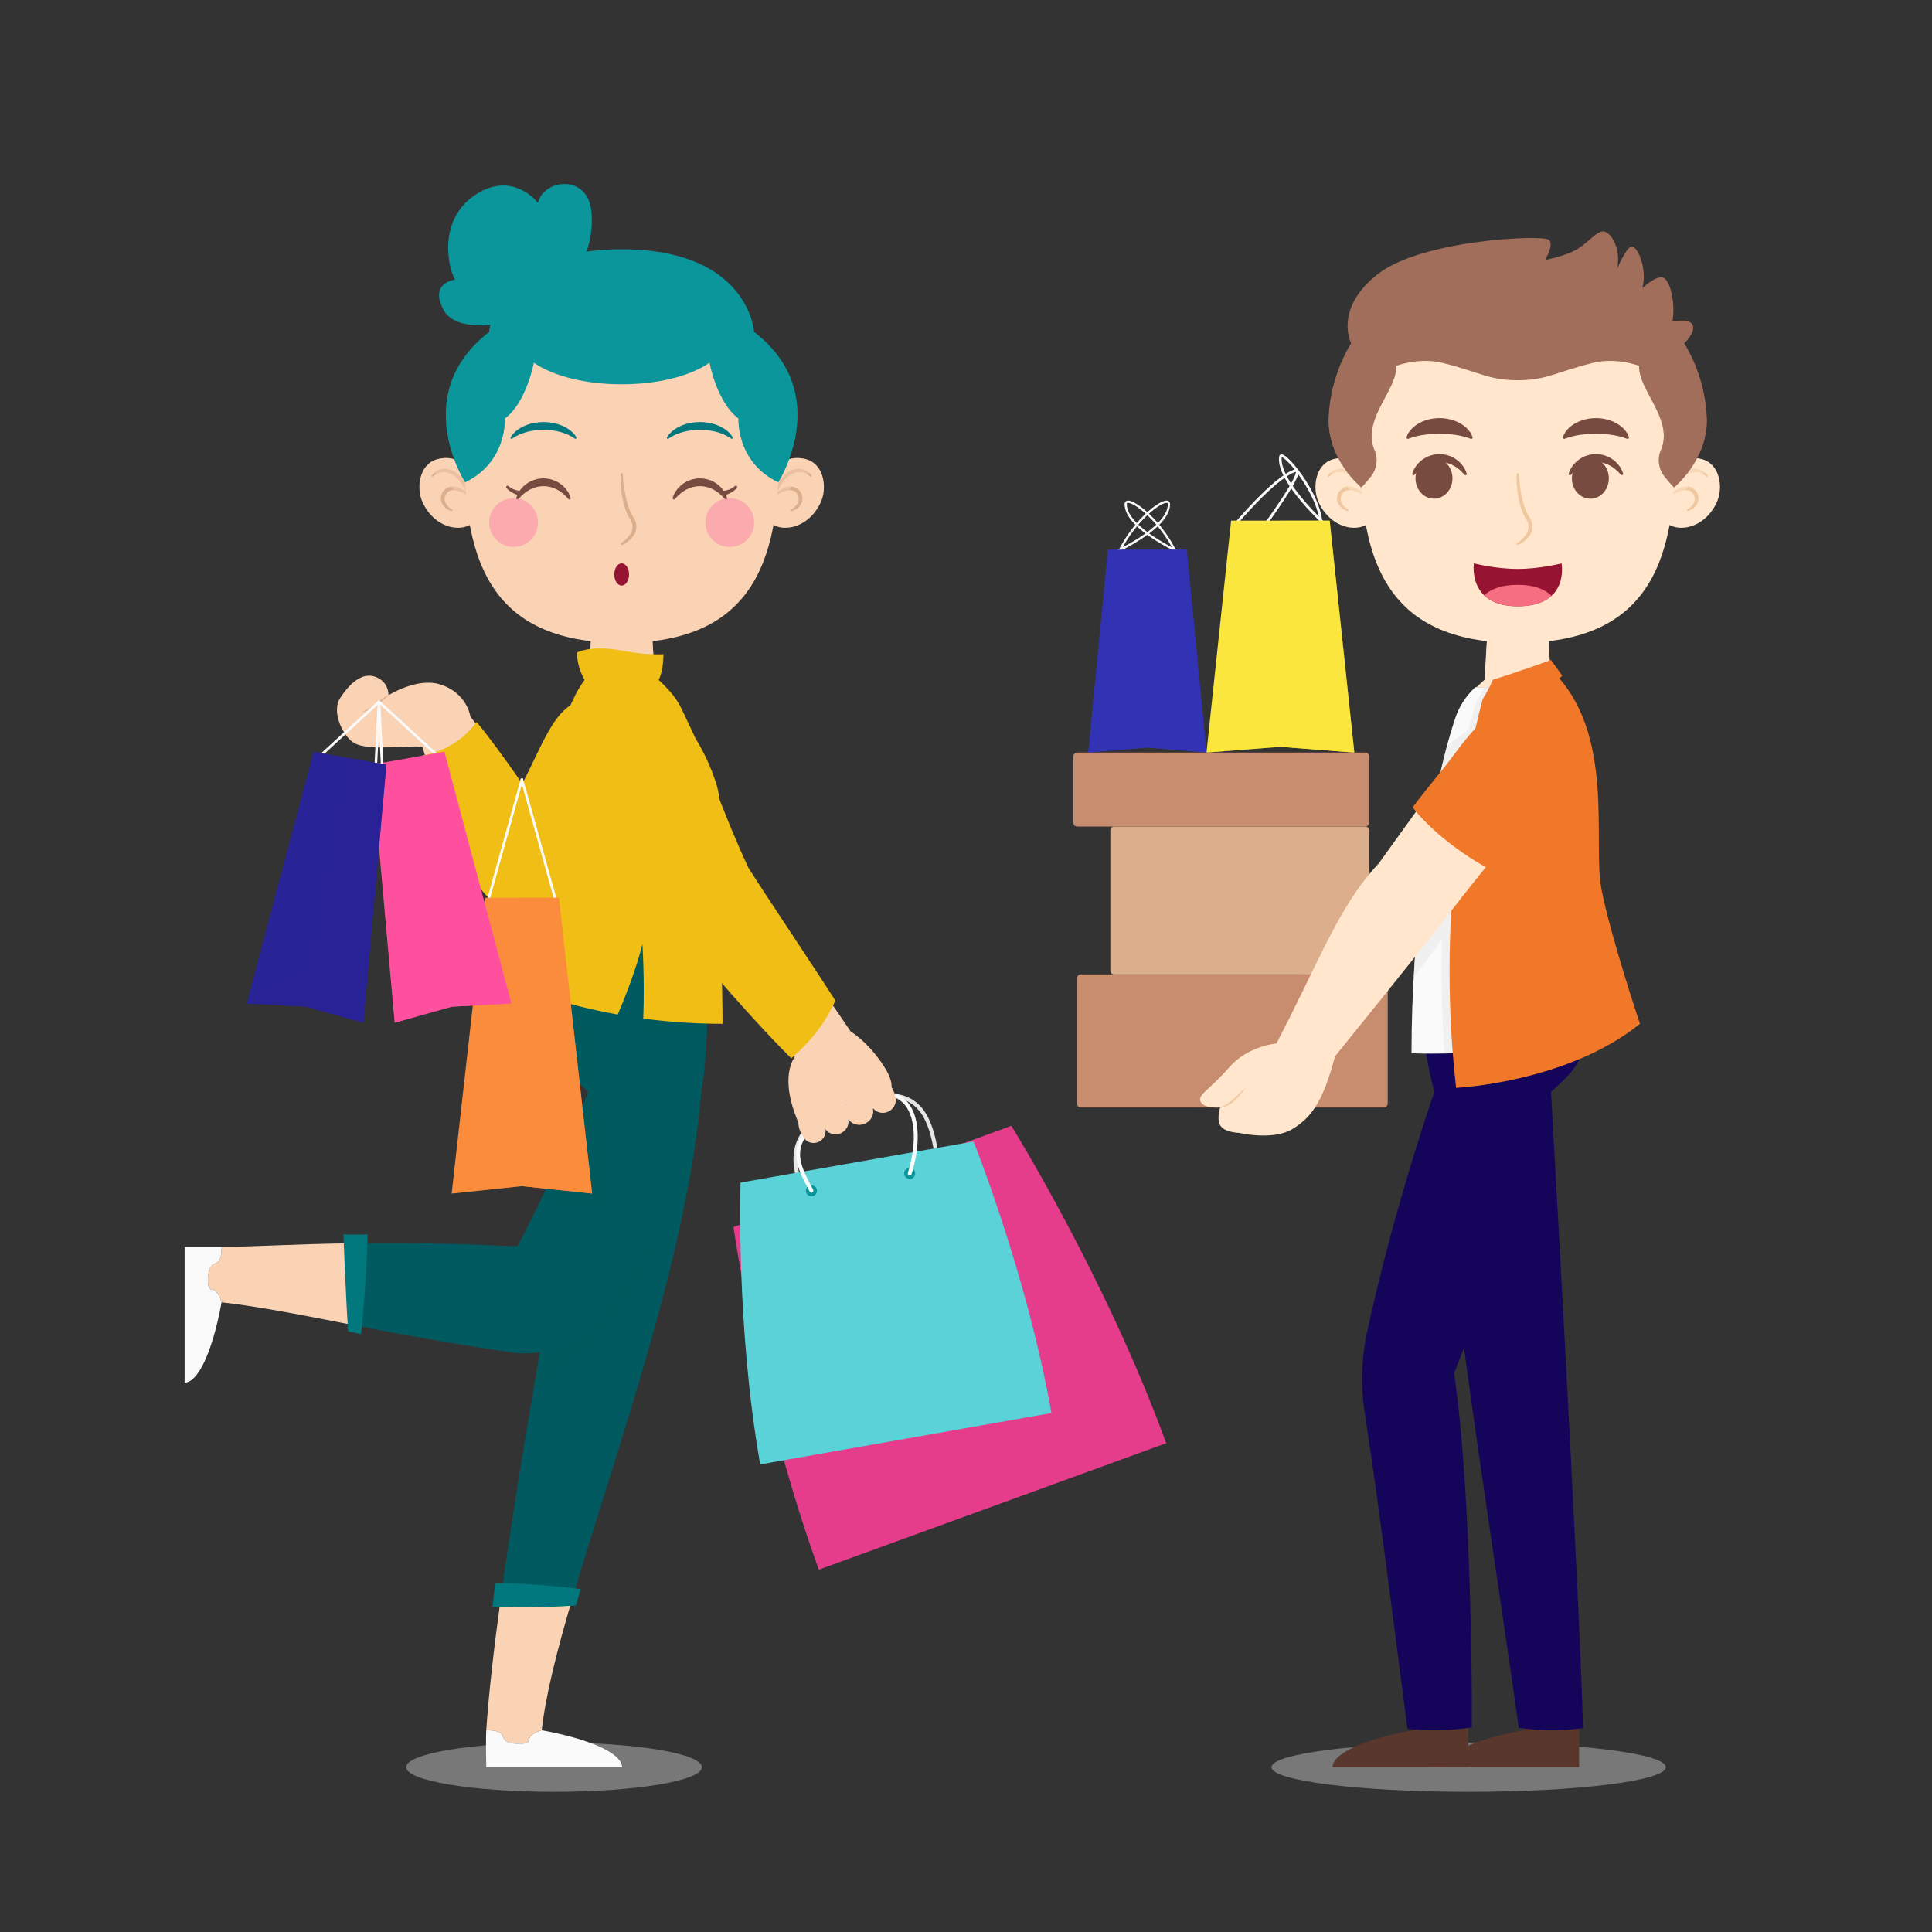 <?xml version="1.0" encoding="utf-8"?>
<!-- Generator: Adobe Illustrator 27.5.0, SVG Export Plug-In . SVG Version: 6.00 Build 0)  -->
<svg version="1.1" xmlns="http://www.w3.org/2000/svg" xmlns:xlink="http://www.w3.org/1999/xlink" x="0px" y="0px"
	 viewBox="0 0 500 500" style="enable-background:new 0 0 500 500;" xml:space="preserve">
<rect x="0" y="0" width="500" height="500" fill="#333333" stroke="none"/>
<g id="BACKGROUND">
	<rect style="fill: rgba(0,0,0,0)" width="500" height="500"/>
</g>
<g id="OBJECTS">
	<g>
		<g>
			<path style="opacity:0.5;fill:#BEBEBE;" d="M181.648,457.344c0,3.522-17.133,6.378-38.268,6.378s-38.268-2.855-38.268-6.378
				c0-3.523,17.133-6.378,38.268-6.378S181.648,453.822,181.648,457.344z"/>
			<path style="fill:#FAD2B4;" d="M205.691,273.555c0,0-4.429,5.139,1.254,17.645l23.221-10.553c0,0-3.488-8.337-9.998-13.671
				c0,0-5.258-7.839-8.169-11.814l-11.758,11.814L205.691,273.555z"/>
			<path style="opacity:0.5;fill:#FAD2B4;" d="M230.165,280.647L206.945,291.2c-0.357-0.786-0.674-1.542-0.955-2.27
				c0.507-1.205,1.678-2.643,4.407-2.651c0,0,2.305-3.859,6.627-2.265c0,0,0.924-2.404,2.714-4.658
				c-1.854-0.977-4.626-2.754-5.731-5.113l6.159-7.266C226.677,272.31,230.165,280.647,230.165,280.647z"/>
			<path style="opacity:0.5;fill:#FAD2B4;" d="M220.157,281.974c0,0,0.895-1.594,1.598-2.303c0,0-1.315-0.537-2.324-1.161
				l5.176-2.352l1.932,4.251l-5.879,2.672L220.157,281.974z"/>
			<g>
				<path style="fill:#E63C8C;" d="M211.913,406.221c-15.542-42.702-22.095-88.677-22.095-88.677l71.92-26.177
					c0,0,24.532,39.43,40.075,82.133L211.913,406.221z"/>
				<path style="fill:#AA1464;" d="M214.543,315.544c0.339,0.931-0.141,1.96-1.072,2.299c-0.931,0.339-1.96-0.141-2.299-1.072
					c-0.339-0.931,0.141-1.96,1.072-2.299C213.175,314.134,214.204,314.613,214.543,315.544z"/>
				<path style="fill:#AA1464;" d="M244.884,304.501c0.339,0.931-0.141,1.96-1.072,2.299c-0.931,0.339-1.96-0.141-2.299-1.072
					c-0.339-0.931,0.141-1.96,1.072-2.299C243.516,303.09,244.545,303.57,244.884,304.501z"/>
				
					<path style="fill:none;stroke:#E6E6E6;stroke-width:1.012;stroke-linecap:round;stroke-linejoin:round;stroke-miterlimit:10;" d="
					M243.198,305.115c-1.731-14.921-3.552-26.868-24.285-19.321c-20.733,7.546-12.01,22.367-6.056,30.365"/>
			</g>
			<g>
				<path style="fill:#5AD2D7;" d="M196.738,378.986c-6.313-35.802-5.089-72.933-5.089-72.933l60.298-10.632
					c0,0,13.85,34.473,20.163,70.275L196.738,378.986z"/>
				<path style="fill:#0A969B;" d="M211.406,307.912c0.138,0.78-0.383,1.525-1.164,1.662c-0.78,0.138-1.525-0.383-1.662-1.164
					c-0.138-0.78,0.384-1.525,1.164-1.662C210.525,306.61,211.269,307.131,211.406,307.912z"/>
				<path style="fill:#0A969B;" d="M236.845,303.426c0.138,0.78-0.384,1.525-1.164,1.662c-0.78,0.138-1.525-0.383-1.662-1.164
					c-0.138-0.781,0.383-1.525,1.164-1.662C235.963,302.125,236.707,302.646,236.845,303.426z"/>
				
					<path style="fill:none;stroke:#FAFAFA;stroke-width:1.012;stroke-linecap:round;stroke-linejoin:round;stroke-miterlimit:10;" d="
					M235.432,303.676c3.796-11.989,1.413-26.321-15.291-18.473c-18.65,8.762-13.854,15.741-10.148,22.959"/>
			</g>
			<path style="fill:#0A969B;" d="M148.956,70.702c0,0,5.091-6.524,4.083-16.154c-1.008-9.63-12.496-8.175-13.807-2.016
				c0,0-6.318-8.399-15.911-2.309c-10.069,6.392-7.46,18.882-5.556,22.129c0,0-6.885,0.813-2.911,7.951
				c3.303,5.935,16.741,4.459,23.068-0.448L148.956,70.702z"/>
			<path style="opacity:0.5;fill:#0A969B;" d="M125.38,79.631c-4.138,1.808-10.526,0.672-10.526,0.672
				c3.303,5.935,16.741,4.459,23.068-0.448l11.034-9.153c0,0,1.749-2.259,2.994-6.061C130.899,65.858,125.38,79.631,125.38,79.631z"
				/>
			<g style="opacity:0.5;">
				
					<path style="fill:none;stroke:#0A969B;stroke-width:0.506;stroke-linecap:round;stroke-linejoin:round;stroke-miterlimit:10;" d="
					M147.104,55.443c-0.858,2.24-6.532,2.016-5.748-2.016c0.784-4.031,6.532-4.442,8.324-0.709
					c2.13,4.437,0.448,11.922-2.688,15.453"/>
				
					<path style="fill:none;stroke:#0A969B;stroke-width:0.506;stroke-linecap:round;stroke-linejoin:round;stroke-miterlimit:10;" d="
					M148.598,57.683c0,0-0.224,7.391-5.599,12.654"/>
				
					<path style="fill:none;stroke:#0A969B;stroke-width:0.506;stroke-linecap:round;stroke-linejoin:round;stroke-miterlimit:10;" d="
					M116.459,78.399c-0.448-1.194-0.53-4.554,3.766-4.853c0,0-4.363-10.041-0.668-16.275"/>
				
					<path style="fill:none;stroke:#0A969B;stroke-width:0.506;stroke-linecap:round;stroke-linejoin:round;stroke-miterlimit:10;" d="
					M119.744,64.01c0,0-0.747-6.961,4.666-11.291"/>
			</g>
			<g>
				<path style="fill:#FAD2B4;" d="M122.981,124.361c0,0-2.642-7.373-9.745-5.525c-4.682,1.218-5.658,7.357-3.833,11.239
					c3.366,7.157,11.015,7.991,13.578,4.569V124.361z"/>
				<g>
					<path style="fill:#DCAF8C;" d="M111.781,123.029c0.634-0.958,1.762-1.593,2.944-1.681c1.187-0.106,2.365,0.311,3.309,0.966
						c0.931,0.685,1.685,1.571,2.212,2.556c0.543,0.978,0.896,2.035,1.111,3.105c0.026,0.127-0.057,0.251-0.184,0.277
						c-0.061,0.012-0.121,0-0.17-0.031l-0.009-0.006c-0.854-0.532-1.783-0.998-2.716-1.24c-0.935-0.228-1.882-0.186-2.474,0.437
						c-0.606,0.628-0.927,1.505-0.632,2.349c0.252,0.849,0.946,1.597,1.806,2.064l0.006,0.003c0.112,0.061,0.153,0.2,0.092,0.312
						c-0.051,0.094-0.159,0.138-0.258,0.113c-1.08-0.274-2.056-1.065-2.521-2.185c-0.454-1.143-0.086-2.574,0.827-3.373
						c0.451-0.428,1.067-0.701,1.673-0.76c0.609-0.07,1.192,0.047,1.72,0.228c1.064,0.367,1.968,0.965,2.765,1.698l-0.364,0.24
						c-0.395-0.983-0.819-1.946-1.383-2.808c-0.554-0.863-1.222-1.65-2.043-2.206c-0.799-0.578-1.755-0.924-2.722-0.9
						c-0.966,0.003-1.919,0.413-2.634,1.13c-0.089,0.091-0.234,0.092-0.325,0.004C111.732,123.242,111.723,123.118,111.781,123.029z
						"/>
				</g>
				<path style="opacity:0.5;fill:#FAD2B4;" d="M113.236,118.836c-1.953,0.508-3.253,1.878-3.982,3.577
					c3.309-0.822,8.569,0.348,11.543,13.783c0.889-0.325,1.65-0.84,2.183-1.552v-10.282
					C122.981,124.361,120.34,116.988,113.236,118.836z"/>
			</g>
			<g>
				<path style="fill:#FAD2B4;" d="M198.795,124.361c0,0,2.641-7.373,9.745-5.525c4.682,1.218,5.659,7.357,3.833,11.239
					c-3.365,7.157-11.015,7.991-13.578,4.569V124.361z"/>
				<g>
					<path style="fill:#DCAF8C;" d="M209.639,123.316c-0.715-0.717-1.668-1.126-2.634-1.13c-0.967-0.024-1.923,0.322-2.722,0.9
						c-0.821,0.556-1.488,1.343-2.043,2.206c-0.564,0.862-0.988,1.825-1.383,2.808l-0.364-0.24c0.797-0.733,1.701-1.331,2.765-1.698
						c0.529-0.181,1.111-0.298,1.72-0.228c0.607,0.059,1.222,0.332,1.673,0.76c0.913,0.799,1.282,2.23,0.827,3.373
						c-0.465,1.12-1.441,1.911-2.521,2.185c-0.123,0.031-0.248-0.043-0.279-0.166c-0.026-0.104,0.023-0.209,0.113-0.258l0.006-0.003
						c0.86-0.467,1.554-1.215,1.806-2.064c0.295-0.843-0.026-1.721-0.632-2.349c-0.591-0.623-1.539-0.665-2.474-0.437
						c-0.933,0.242-1.862,0.709-2.716,1.24l-0.009,0.005c-0.11,0.069-0.255,0.035-0.324-0.075c-0.033-0.053-0.042-0.114-0.031-0.171
						c0.215-1.07,0.568-2.126,1.111-3.105c0.527-0.985,1.28-1.871,2.212-2.556c0.944-0.655,2.122-1.072,3.309-0.966
						c1.182,0.088,2.31,0.723,2.944,1.681c0.07,0.106,0.041,0.248-0.065,0.318C209.837,123.408,209.715,123.391,209.639,123.316z"/>
				</g>
				<path style="opacity:0.5;fill:#FAD2B4;" d="M208.539,118.836c1.953,0.508,3.253,1.878,3.982,3.577
					c-3.309-0.822-8.569,0.348-11.543,13.783c-0.889-0.325-1.65-0.84-2.183-1.552v-10.282
					C198.795,124.361,201.436,116.988,208.539,118.836z"/>
			</g>
			<polygon style="fill:#FAD2B4;" points="168.541,160.631 153.234,160.631 152.277,175.938 169.498,175.938 			"/>
			<polygon style="opacity:0.5;fill:#FAD2B4;" points="168.541,160.631 153.234,160.631 152.277,175.938 169.498,175.938 			"/>
			<path style="fill:#FAD2B4;" d="M132.097,199.026c-5.089-6.824-10.363-13.569-10.363-13.569s-0.798-6.203-7.965-8.368
				c-5.9-1.782-13.233,2.837-13.233,2.837s0.225-3.434-3.392-4.766c-3.395-1.251-6.574,1.668-9.037,5.363
				c-2.572,3.858,0.927,10.289,3.527,11.758c3.863,2.184,13.183,0.476,17.693,1.008c2.036,7.119,4.079,13.188,6.1,18.338
				C125.321,207.583,130.072,202.113,132.097,199.026z"/>
			<g>
				<path style="fill:#DCAF8C;" d="M100.536,179.926c-1.04,0.872-1.971,1.82-3.049,2.664c-1.063,0.824-2.354,1.559-3.741,1.575
					c0.647-0.213,1.249-0.489,1.812-0.832c0.56-0.347,1.096-0.732,1.62-1.144C98.233,181.389,99.274,180.471,100.536,179.926z"/>
			</g>
			<path style="fill:#FAD2B4;" d="M160.888,70.702c-25.864,0-39.465,16.641-40.501,40.782c-1.43,33.31,6.211,54.888,40.501,54.888
				c34.291,0,41.931-21.578,40.501-54.888C200.354,87.343,186.752,70.702,160.888,70.702z"/>
			<g>
				<g>
					<path style="fill:#DCAF8C;" d="M161.17,122.712c0.076,1.64,0.3,3.288,0.577,4.903c0.299,1.613,0.714,3.204,1.337,4.682
						c0.179,0.355,0.331,0.729,0.544,1.059l0.307,0.503c0.128,0.193,0.248,0.398,0.351,0.61c0.41,0.852,0.492,1.844,0.281,2.755
						c-0.186,0.928-0.795,1.732-1.4,2.313c-0.611,0.621-1.342,1.144-2.153,1.478c-0.145,0.06-0.31-0.009-0.37-0.154
						c-0.054-0.131,0-0.281,0.118-0.352c0.682-0.41,1.268-0.949,1.79-1.545c0.539-0.616,0.923-1.227,1.071-1.95
						c0.154-0.713,0.047-1.464-0.248-2.122c-0.078-0.164-0.166-0.319-0.266-0.475l-0.338-0.566
						c-0.232-0.375-0.392-0.778-0.581-1.168c-0.663-1.596-1.051-3.261-1.282-4.933c-0.244-1.673-0.33-3.35-0.302-5.039
						c0.003-0.156,0.131-0.28,0.287-0.278c0.15,0.003,0.27,0.121,0.277,0.268L161.17,122.712z"/>
				</g>
				<g>
					<path style="fill:#784B41;" d="M147.109,129.142c-0.881-1.037-1.868-1.875-2.965-2.451c-1.097-0.565-2.285-0.881-3.485-0.868
						c-1.2-0.015-2.388,0.294-3.488,0.856c-1.099,0.571-2.089,1.406-2.974,2.439l-0.003,0.004c-0.121,0.141-0.333,0.158-0.475,0.037
						c-0.105-0.09-0.141-0.231-0.103-0.356c0.437-1.405,1.382-2.685,2.639-3.586c1.25-0.917,2.83-1.414,4.407-1.419
						c1.578,0.01,3.155,0.515,4.401,1.436c1.253,0.906,2.194,2.188,2.627,3.594c0.055,0.178-0.045,0.366-0.223,0.421
						c-0.133,0.041-0.271-0.004-0.356-0.104L147.109,129.142z"/>
				</g>
				<g>
					<path style="fill:#784B41;" d="M134.546,128.228c-0.372-0.072-0.67-0.167-0.99-0.283c-0.313-0.116-0.617-0.255-0.91-0.414
						c-0.587-0.315-1.126-0.733-1.566-1.24c-0.128-0.148-0.112-0.372,0.036-0.5c0.136-0.118,0.337-0.114,0.468,0.003l0.009,0.008
						c0.425,0.378,0.92,0.671,1.455,0.875c0.266,0.103,0.54,0.188,0.819,0.252c0.271,0.063,0.576,0.113,0.816,0.127l0.012,0.001
						c0.327,0.019,0.576,0.299,0.557,0.626c-0.019,0.326-0.299,0.576-0.626,0.557C134.599,128.236,134.57,128.232,134.546,128.228z"
						/>
				</g>
				<circle style="opacity:0.3;fill:#FF50A0;" cx="132.915" cy="135.233" r="6.318"/>
				<g>
					<path style="fill:#784B41;" d="M174.086,128.829c0.433-1.406,1.374-2.688,2.627-3.594c1.246-0.922,2.824-1.426,4.401-1.436
						c1.577,0.004,3.157,0.501,4.407,1.419c1.257,0.9,2.202,2.181,2.639,3.585c0.055,0.178-0.044,0.366-0.221,0.422
						c-0.132,0.041-0.271-0.003-0.356-0.102l-0.003-0.004c-0.885-1.033-1.875-1.868-2.974-2.439
						c-1.099-0.561-2.288-0.87-3.488-0.856c-1.2-0.013-2.388,0.303-3.486,0.868c-1.097,0.576-2.084,1.414-2.965,2.451l-0.003,0.004
						c-0.12,0.142-0.333,0.159-0.475,0.039C174.084,129.095,174.047,128.954,174.086,128.829z"/>
				</g>
				<g>
					<path style="fill:#00787D;" d="M172.616,113.166c0.843-1.394,2.259-2.386,3.749-3.011c1.503-0.64,3.134-0.913,4.752-0.934
						c1.618,0.018,3.25,0.288,4.754,0.924c1.492,0.621,2.909,1.61,3.757,3.001c0.079,0.13,0.038,0.3-0.092,0.38
						c-0.097,0.059-0.217,0.051-0.304-0.011l-0.009-0.007c-1.208-0.861-2.531-1.397-3.901-1.757
						c-1.373-0.343-2.786-0.516-4.203-0.507c-1.417-0.008-2.83,0.169-4.202,0.514c-1.369,0.363-2.69,0.901-3.895,1.768l-0.009,0.006
						c-0.124,0.089-0.297,0.061-0.386-0.063C172.562,113.378,172.561,113.258,172.616,113.166z"/>
				</g>
				<g>
					<path style="fill:#784B41;" d="M187.094,127.054c0.24-0.014,0.545-0.064,0.816-0.127c0.278-0.064,0.552-0.149,0.819-0.252
						c0.535-0.203,1.03-0.497,1.455-0.875l0.009-0.008c0.146-0.13,0.371-0.117,0.501,0.03c0.12,0.135,0.118,0.335,0.003,0.468
						c-0.439,0.507-0.979,0.926-1.566,1.24c-0.293,0.159-0.597,0.297-0.91,0.414c-0.32,0.116-0.618,0.211-0.99,0.283
						c-0.321,0.062-0.632-0.147-0.694-0.468c-0.062-0.321,0.147-0.632,0.468-0.694c0.025-0.005,0.05-0.008,0.075-0.01
						L187.094,127.054z"/>
				</g>
				<circle style="opacity:0.3;fill:#FF50A0;" cx="188.861" cy="135.233" r="6.318"/>
				<g>
					<path style="fill:#00787D;" d="M132.146,113.166c0.843-1.394,2.259-2.386,3.749-3.011c1.503-0.64,3.134-0.913,4.752-0.934
						c1.618,0.018,3.25,0.288,4.754,0.924c1.492,0.621,2.909,1.61,3.757,3.001c0.079,0.13,0.038,0.3-0.092,0.38
						c-0.097,0.059-0.217,0.051-0.304-0.011l-0.009-0.007c-1.208-0.861-2.531-1.397-3.901-1.757
						c-1.373-0.343-2.786-0.516-4.203-0.507c-1.417-0.008-2.83,0.169-4.202,0.514c-1.369,0.363-2.69,0.902-3.895,1.768l-0.009,0.006
						c-0.124,0.089-0.297,0.061-0.386-0.063C132.092,113.378,132.091,113.258,132.146,113.166z"/>
				</g>
				<ellipse style="fill:#961432;" cx="160.888" cy="148.668" rx="1.913" ry="2.87"/>
			</g>
			<path style="fill:#F0BE14;" d="M193.689,224.572c-12.154-26.016-14.747-44.841-26.801-43.306
				c-10.601,1.35-11.497,12.474-7.391,24.791c3.472,10.417,9.23,24.142,12.915,30.459c3.774,5.558,18.934,23.952,32.366,37.38
				c6.022-5.293,9.015-9.777,11.422-14.928C210.869,250.594,197.579,230.804,193.689,224.572z"/>
			<path style="opacity:0.5;fill:#F0BE14;" d="M187.754,220.168c0.606-3.034,0.592-5.999,0.256-8.71
				c-7.692-18.946-11.211-31.454-21.122-30.191c-10.601,1.35-11.497,12.474-7.391,24.791c3.472,10.417,9.23,24.142,12.915,30.459
				c2.451,3.61,9.706,12.634,18.17,22.195C189.79,242.758,187.754,220.168,187.754,220.168z"/>
			<path style="fill:#0A969B;" d="M160.888,64.513c32.913,0,34.29,21.389,34.29,21.389c20.843,16.125,6.227,38.908,6.227,38.908
				c-10.967-5.264-10.273-16.512-10.273-16.512c-5.599-4.143-7.503-14.446-7.503-14.446s-7.054,5.599-22.741,5.599
				s-22.742-5.599-22.742-5.599s-1.904,10.302-7.503,14.446c0,0,0.694,11.248-10.273,16.512c0,0-14.617-22.783,6.227-38.908
				C126.597,85.902,127.975,64.513,160.888,64.513z"/>
			<path style="opacity:0.5;fill:#0A969B;" d="M199.717,107.514c-5.001,0.224-16.088-13.662-16.088-13.662
				s1.904,10.302,7.503,14.446c0,0-0.694,11.248,10.273,16.512c0,0,9.584-14.942,2.159-29.19
				C203.64,96.465,204.523,107.299,199.717,107.514z"/>
			<path style="opacity:0.5;fill:#0A969B;" d="M120.37,124.811c10.967-5.264,10.273-16.512,10.273-16.512
				c5.599-4.143,7.503-14.446,7.503-14.446s-11.086,13.886-16.087,13.662c-4.989-0.223-3.825-11.894-3.82-11.949
				C110.761,109.829,120.37,124.811,120.37,124.811z"/>
			<g style="opacity:0.5;">
				
					<path style="fill:none;stroke:#0A969B;stroke-width:0.506;stroke-linecap:round;stroke-linejoin:round;stroke-miterlimit:10;" d="
					M142.998,79.519c-3.285,0-8.511,11.164,5.002,15.143c16.005,4.713,31.318-1.332,35.629-8.648"/>
				
					<path style="fill:none;stroke:#0A969B;stroke-width:0.506;stroke-linecap:round;stroke-linejoin:round;stroke-miterlimit:10;" d="
					M147.399,86.462c3.886,3.807,20.608,7.615,34.419-0.97"/>
				
					<path style="fill:none;stroke:#0A969B;stroke-width:0.506;stroke-linecap:round;stroke-linejoin:round;stroke-miterlimit:10;" d="
					M186.995,75.432c0,0-9.189-8.231-26.108-8.231"/>
			</g>
			<path style="fill:#005A5F;" d="M181.503,282.578h-29.225c0,0-15.143,76.036-22.659,130.869h18.57
				C159.274,375.875,177.861,325.255,181.503,282.578z"/>
			<path style="opacity:0.5;fill:#005A5F;" d="M181.503,282.578h-29.225c0,0-7.214,36.224-14.155,76.697
				C176.263,337.935,181.503,282.578,181.503,282.578z"/>
			<path style="fill:#FAD2B4;" d="M130.643,450.289c1.008,1.232,6.271,1.568,6.271,0c0-1.568,3.284-2.512,3.284-2.512
				c1.021-9.137,4.027-20.901,7.989-34.33h-18.57c-1.795,13.093-3.155,24.978-3.77,34.33
				C130.307,447.777,129.635,449.057,130.643,450.289z"/>
			<path style="fill:#FAFAFA;" d="M136.914,450.289c0,1.568-5.263,1.232-6.271,0c-1.008-1.232-0.336-2.512-4.795-2.512
				c-0.157,2.387,0,9.567,0,9.567h35.135c0-3.322-7.345-7.079-20.785-9.567C140.198,447.777,136.914,448.721,136.914,450.289z"/>
			<path style="fill:#00787D;" d="M149.046,415.5l1.232-4.255c0,0-11.459-1.53-22.135-1.53l-0.672,6.084
				C127.47,415.799,137.362,416.322,149.046,415.5z"/>
			<path style="fill:#005A5F;" d="M141.602,262.534c1.561,12.882,6.359,15.937,10.675,20.045c0,0-9.055,22.62-18.406,39.995
				c-17.282-0.837-31.045-0.964-42.193-0.824v21.221c11.777,2.283,25.216,4.821,40.909,7.04c8.234,1.165,16.476-2.015,21.797-8.406
				c12.111-14.548,23-35.179,27.119-59.027c1.741-10.082,1.762-24.448,1.608-39.159c-22.016-0.43-35.984-4.356-35.984-4.356
				S140.463,253.136,141.602,262.534z"/>
			<path style="opacity:0.5;fill:#005A5F;" d="M147.127,239.063c0,0-6.663,14.073-5.524,23.47
				c1.561,12.882,6.359,15.937,10.675,20.045c0,0-5.592,13.969-12.525,28.384l19.297,2.598l-6.623-49.801
				c2.437,0.661,5.082,1.298,7.898,1.86c1.242-3.152,3.607-9.171,5.145-13.201c0,0,0.173,6.994-1.21,13.913
				c5.75,0.941,12.066,1.513,18.649,1.353c0.32-7.478,0.292-15.812,0.203-24.264C161.095,242.989,147.127,239.063,147.127,239.063z"
				/>
			<path style="opacity:0.5;fill:#005A5F;" d="M136.977,328.864c-1.692-4.479-3.106-6.29-3.106-6.29
				c-1.102-0.053-2.188-0.104-3.261-0.151C133.459,325.196,136.977,328.864,136.977,328.864z"/>
			<path style="fill:#F0BE14;" d="M170.455,175.938c1.087,1.018,2.096,2.083,2.914,2.991c1.251,1.389,2.287,2.952,3.084,4.642
				l3.616,7.674c0,0,2.898,4.398,5.032,10.729c1.747,5.183,1.744,10.794,0.076,16.002c-0.046,0.144-0.093,0.29-0.142,0.437
				c-0.703,5.22,1.962,20.792,1.962,46.548c-7.526,0-14.417-0.548-20.518-1.364c0.376-10.574-0.224-19.241-0.224-19.241
				c-1.559,6.302-4.387,13.502-6.379,18.208c-14.043-2.517-22.45-6.114-22.45-6.114s0.729-5.648,4.192-17.245
				c3.626-12.143,5.376-20.941,3.694-35.813c-1.427-12.62,1.576-21.3,6.01-27.453c0,0-2.005-3.138-2.005-7.058
				c0,0,3.53-2.049,11.73-0.476c6.589,1.264,10.643,0.896,10.643,0.896S171.796,173.443,170.455,175.938z"/>
			<path style="opacity:0.5;fill:#F0BE14;" d="M148.266,181.15c-2.618,5.614-4.019,12.831-2.955,22.241
				c1.682,14.873-0.068,23.67-3.694,35.813c-3.463,11.597-4.192,17.245-4.192,17.245s5.347,2.286,14.627,4.488l0,0l-3.568-24.213
				c0,0,5.822-6.29,8.742-15.064c4.236-12.728,7.749-16.087,7.749-16.087l-10.629-24.922
				C152.382,180.31,150.221,180.49,148.266,181.15z"/>
			<path style="opacity:0.5;fill:#F0BE14;" d="M151.321,175.938c-0.895,1.242-1.727,2.593-2.481,4.052
				c2.166-2.671,5.058-4.052,5.058-4.052c-2.525-1.148-4.277-4.399-4.295-4.433C150.157,174.11,151.321,175.938,151.321,175.938z"/>
			<path style="fill:#FAD2B4;" d="M57.349,322.692c0,4.459-1.28,3.787-2.512,4.795c-1.232,1.008-1.568,6.271,0,6.271
				c1.568,0,2.512,3.284,2.512,3.284c9.895,1.106,21.057,3.356,34.33,5.928v-21.221C75.751,321.948,65.169,322.692,57.349,322.692z"
				/>
			<path style="fill:#FAFAFA;" d="M47.782,357.827c3.322,0,7.078-7.345,9.567-20.785c0,0-0.944-3.284-2.512-3.284
				c-1.568,0-1.232-5.263,0-6.271c1.232-1.008,2.512-0.336,2.512-4.795c-2.392,0-9.567,0-9.567,0V357.827z"/>
			<path style="fill:#00787D;" d="M88.874,319.495c0,0,0.672,17.357,1.232,25.084l3.359,0.672c0,0,1.456-14.334,1.68-25.756H88.874z
				"/>
			<path style="fill:#F0BE14;" d="M164.69,185.519c-3.225-2.977-7.107-6.262-14.327-4.246c-8.115,2.265-10.548,14.259-18.49,27.522
				c-3.362,5.615-10.198,19.66-2.584,26.005c6.194,5.162,14.856,0.971,18.216-2.613c3.359-3.583,14.259-26.613,17.469-26.613
				L164.69,185.519z"/>
			<path style="fill:#F0BE14;" d="M140.834,211.534c-1.38-2.466-10.537-16.283-17.479-24.681c-3.471,4.591-7.895,7.447-13.998,8.678
				c10.023,36.058,21.613,43.057,27.57,41.541C150.983,233.497,144.109,217.383,140.834,211.534z"/>
			<g>
				
					<line style="fill:none;stroke:#FAFAFA;stroke-width:0.675;stroke-linecap:round;stroke-linejoin:round;stroke-miterlimit:10;" x1="125.975" y1="234.259" x2="135.064" y2="201.731"/>
				
					<line style="fill:none;stroke:#FAFAFA;stroke-width:0.675;stroke-linecap:round;stroke-linejoin:round;stroke-miterlimit:10;" x1="144.152" y1="234.259" x2="135.064" y2="201.731"/>
				<polygon style="fill:#FA8C3C;" points="153.241,308.881 135.064,306.967 116.887,308.881 125.497,232.345 144.631,232.345 				
					"/>
				<polygon style="opacity:0.5;fill:#FA8C3C;" points="153.241,308.881 135.064,306.967 135.064,232.345 144.631,232.345 				"/>
				<polygon style="opacity:0.5;fill:#FA8C3C;" points="116.887,308.881 135.064,297.401 153.241,308.881 135.064,306.967 				"/>
			</g>
			<g>
				<g>
					
						<line style="fill:none;stroke:#FAFAFA;stroke-width:0.675;stroke-linecap:round;stroke-linejoin:round;stroke-miterlimit:10;" x1="114.162" y1="196.412" x2="98.087" y2="181.628"/>
					
						<line style="fill:none;stroke:#FAFAFA;stroke-width:0.675;stroke-linecap:round;stroke-linejoin:round;stroke-miterlimit:10;" x1="97.215" y1="198.838" x2="98.087" y2="181.628"/>
					<polygon style="fill:#FF50A0;" points="132.314,259.69 116.934,260.533 102.136,264.674 96.174,197.892 115.017,194.569 					
						"/>
					<polygon style="opacity:0.5;fill:#FF50A0;" points="132.314,259.69 116.934,260.533 105.596,196.231 115.017,194.569 					"/>
					<polygon style="opacity:0.5;fill:#FF50A0;" points="132.314,259.69 115.231,250.876 102.136,264.674 116.934,260.533 					"/>
				</g>
				<g>
					
						<line style="fill:none;stroke:#FAFAFA;stroke-width:0.675;stroke-linecap:round;stroke-linejoin:round;stroke-miterlimit:10;" x1="82.012" y1="196.412" x2="98.087" y2="181.628"/>
					
						<line style="fill:none;stroke:#FAFAFA;stroke-width:0.675;stroke-linecap:round;stroke-linejoin:round;stroke-miterlimit:10;" x1="98.959" y1="198.838" x2="98.087" y2="181.628"/>
					<polygon style="fill:#282396;" points="94.039,264.674 79.241,260.533 63.861,259.69 81.158,194.569 100.001,197.892 					"/>
					<polygon style="opacity:0.5;fill:#282396;" points="94.039,264.674 79.241,260.533 90.579,196.231 100.001,197.892 					"/>
					<polygon style="opacity:0.5;fill:#282396;" points="63.861,259.69 80.944,250.876 94.039,264.674 79.241,260.533 					"/>
				</g>
			</g>
			<path style="fill:#FAD2B4;" d="M231.786,284.189c0.256,1.454-0.561,2.895-1.917,3.511l-0.001,0
				c-1.356,0.616-2.978,0.284-3.905-0.865c-0.023-0.029-0.046-0.061-0.069-0.091c0.018,0.089,0.039,0.18,0.055,0.267
				c0.275,1.564-0.603,3.113-2.061,3.776l-0.001,0c-1.458,0.663-3.203,0.306-4.2-0.93c-0.056-0.069-0.11-0.144-0.165-0.217
				c0.007,0.037,0.017,0.076,0.023,0.112c0.256,1.454-0.561,2.895-1.916,3.511l-0.001,0c-1.356,0.616-2.978,0.284-3.906-0.865
				c-0.037-0.046-0.074-0.098-0.111-0.146c0.002,0.008,0.004,0.017,0.005,0.024c0.237,1.345-0.519,2.676-1.772,3.246l-0.001,0
				c-1.253,0.57-2.753,0.263-3.611-0.8c-0.36-0.446-0.716-0.986-1.004-1.62c-0.288-0.634-0.461-1.257-0.56-1.821
				c-0.237-1.345,0.519-2.676,1.772-3.246l0,0l0.001,0c1.253-0.57,2.753-0.263,3.611,0.8c0.005,0.006,0.01,0.013,0.014,0.019
				c-0.012-0.059-0.026-0.12-0.036-0.179c-0.256-1.454,0.561-2.895,1.917-3.511l0,0l0.001,0c1.356-0.616,2.978-0.284,3.905,0.865
				c0.023,0.029,0.046,0.061,0.069,0.09c-0.018-0.089-0.039-0.179-0.055-0.266c-0.275-1.564,0.604-3.113,2.061-3.776l0,0l0.001,0
				c1.458-0.663,3.203-0.306,4.2,0.93c0.055,0.069,0.11,0.144,0.165,0.216c-0.007-0.037-0.017-0.075-0.023-0.111
				c-0.256-1.454,0.561-2.895,1.917-3.511h0l0.001,0c1.355-0.616,2.978-0.284,3.905,0.865c0.389,0.483,0.774,1.066,1.086,1.752
				C231.492,282.905,231.678,283.578,231.786,284.189z"/>
			<path style="opacity:0.5;fill:#FAD2B4;" d="M218.914,284.856c0.017-0.878,0.591-1.949,1.196-2.843
				c1.42-0.557,3.062-0.19,4.019,0.995c0.055,0.069,0.11,0.144,0.165,0.216c-0.007-0.037-0.016-0.075-0.023-0.111
				c-0.256-1.454,0.561-2.895,1.917-3.511h0l0.001,0c1.355-0.616,2.978-0.284,3.905,0.865c0.271,0.336,0.539,0.725,0.783,1.16
				c-0.051,1.156-0.843,3.157-4.983,5.118C219.544,289.753,218.877,286.737,218.914,284.856z"/>
			<path style="fill:#FAD2B4;" d="M220.167,266.976c0,0,3.778,2.121,7.795,7.784c4.355,6.139,3.089,8.601-0.322,10.479
				c-3.411,1.878-6.354,3.326-7.291,1.263c-1.204-2.649,2.729-5.363,4.583-6.697c0,0-10.106-0.223-12.648-9.246L220.167,266.976z"/>
		</g>
		<g>
			<path style="opacity:0.5;fill:#BEBEBE;" d="M431.099,457.344c0,3.522-22.844,6.378-51.024,6.378s-51.024-2.855-51.024-6.378
				c0-3.523,22.844-6.378,51.024-6.378S431.099,453.822,431.099,457.344z"/>
			<path style="fill:#5A372D;" d="M344.854,457.344h35.135c0,0,0-7.175,0-9.567c0-2.38,0.049-6.243,0.087-11.155
				c-6.126,0.971-11.793,0.792-15.793,0.399c0.533,3.889,0.991,7.493,1.356,10.756C352.199,450.266,344.854,454.022,344.854,457.344
				z"/>
			<path style="opacity:0.5;fill:#5A372D;" d="M379.989,451.007c-5.163,1.666-8.557,4.365-10.495,6.337h10.495
				C379.989,457.344,379.989,453.914,379.989,451.007z"/>
			<path style="fill:#14055A;" d="M380.894,447.062c0.15-19.464-0.688-65.869-4.598-91.621
				c14.381-36.873,25.098-72.863,25.098-72.863h-30.182c0,0-10.289,29.294-17.405,62.103c-1.495,6.894-1.7,14.01-0.619,20.981
				c4.231,27.282,8.535,63.117,11.094,81.799C368.283,447.854,374.768,448.033,380.894,447.062z"/>
			<path style="opacity:0.5;fill:#14055A;" d="M401.394,282.578h-30.182l6.155,70.101
				C391.205,316.792,401.394,282.578,401.394,282.578z"/>
			<path style="opacity:0.5;fill:#14055A;" d="M376.296,355.441c0,0-4.733,0-7.982,0c0,0,7.101,9.635,9.934,17.023
				C377.703,366.254,377.059,360.463,376.296,355.441z"/>
			<path style="fill:#5A372D;" d="M373.555,457.344h35.135c0,0,0-7.175,0-9.567c0-2.322-0.072-5.809-0.201-10.201
				c-6.503,0.837-11.681,0.521-15.443-0.102c0.507,3.717,0.943,7.167,1.294,10.303C380.899,450.266,373.555,454.022,373.555,457.344
				z"/>
			<g>
				<path style="fill:#C88C6E;" d="M358.155,286.61h-78.449c-0.528,0-0.957-0.428-0.957-0.957v-32.528
					c0-0.528,0.428-0.957,0.957-0.957h78.449c0.528,0,0.957,0.428,0.957,0.957v32.528
					C359.112,286.182,358.684,286.61,358.155,286.61z"/>
				<g style="opacity:0.5;">
					
						<line style="fill:none;stroke:#C88C6E;stroke-width:0.506;stroke-linecap:round;stroke-linejoin:round;stroke-miterlimit:10;" x1="358.155" y1="253.126" x2="279.706" y2="285.653"/>
					
						<line style="fill:none;stroke:#C88C6E;stroke-width:0.506;stroke-linecap:round;stroke-linejoin:round;stroke-miterlimit:10;" x1="279.706" y1="253.126" x2="358.155" y2="285.653"/>
				</g>
				<path style="opacity:0.5;fill:#C88C6E;" d="M359.112,285.653v-32.527c0-0.528-0.428-0.957-0.957-0.957h-21.73
					c-2.205,4.871-4.4,9.793-6.669,14.382c0,0-10.004,3.578-12.542,6.63c-2.539,3.052-11.128,10.518-9.67,13.429h50.611
					C358.684,286.61,359.112,286.182,359.112,285.653z"/>
			</g>
			<g>
				<path style="fill:#DCAF8C;" d="M353.372,252.169h-65.055c-0.528,0-0.957-0.428-0.957-0.957v-36.354
					c0-0.528,0.428-0.957,0.957-0.957h65.055c0.528,0,0.957,0.428,0.957,0.957v36.354
					C354.328,251.741,353.9,252.169,353.372,252.169z"/>
				<g style="opacity:0.5;">
					
						<line style="fill:none;stroke:#DCAF8C;stroke-width:0.506;stroke-linecap:round;stroke-linejoin:round;stroke-miterlimit:10;" x1="288.317" y1="251.212" x2="353.372" y2="214.858"/>
					
						<line style="fill:none;stroke:#DCAF8C;stroke-width:0.506;stroke-linecap:round;stroke-linejoin:round;stroke-miterlimit:10;" x1="353.372" y1="251.212" x2="288.317" y2="214.858"/>
				</g>
				<path style="opacity:0.5;fill:#DCAF8C;" d="M354.328,222.355c-0.675,0.744-1.294,1.405-1.821,1.934
					c-6.047,6.068-11.088,16.845-16.082,27.88h16.947c0.528,0,0.956-0.428,0.956-0.957V222.355z"/>
			</g>
			<g>
				<path style="fill:#FFE6CD;" d="M354.877,124.361c0,0-2.641-7.373-9.745-5.525c-4.682,1.218-5.658,7.357-3.833,11.239
					c3.366,7.157,11.015,7.991,13.578,4.569V124.361z"/>
				<g>
					<path style="fill:#F0C8A0;" d="M343.677,123.029c0.634-0.958,1.762-1.593,2.944-1.681c1.187-0.106,2.365,0.311,3.309,0.966
						c0.931,0.685,1.685,1.571,2.212,2.556c0.543,0.978,0.896,2.035,1.111,3.105c0.026,0.127-0.057,0.251-0.184,0.277
						c-0.061,0.012-0.121,0-0.17-0.031l-0.009-0.006c-0.854-0.532-1.783-0.998-2.716-1.24c-0.935-0.228-1.882-0.186-2.474,0.437
						c-0.606,0.628-0.927,1.505-0.632,2.349c0.252,0.849,0.946,1.597,1.806,2.064l0.006,0.003c0.111,0.061,0.153,0.2,0.092,0.312
						c-0.051,0.094-0.159,0.138-0.259,0.113c-1.08-0.274-2.056-1.065-2.521-2.185c-0.454-1.143-0.086-2.574,0.827-3.373
						c0.451-0.428,1.066-0.701,1.673-0.76c0.609-0.07,1.192,0.047,1.72,0.228c1.064,0.367,1.968,0.965,2.765,1.698l-0.364,0.24
						c-0.395-0.983-0.819-1.946-1.383-2.808c-0.555-0.863-1.222-1.65-2.043-2.206c-0.799-0.578-1.755-0.924-2.722-0.9
						c-0.966,0.003-1.919,0.413-2.634,1.13c-0.089,0.091-0.234,0.092-0.325,0.004C343.629,123.242,343.619,123.118,343.677,123.029z
						"/>
				</g>
				<path style="opacity:0.5;fill:#FFE6CD;" d="M345.133,118.836c-1.953,0.508-3.253,1.878-3.982,3.577
					c3.309-0.822,8.569,0.348,11.543,13.783c0.889-0.325,1.65-0.84,2.183-1.552v-10.282
					C354.877,124.361,352.236,116.988,345.133,118.836z"/>
			</g>
			<g>
				<path style="fill:#FFE6CD;" d="M430.691,124.361c0,0,2.641-7.373,9.745-5.525c4.682,1.218,5.658,7.357,3.833,11.239
					c-3.366,7.157-11.015,7.991-13.578,4.569V124.361z"/>
				<g>
					<path style="fill:#F0C8A0;" d="M441.535,123.316c-0.715-0.717-1.668-1.126-2.634-1.13c-0.966-0.024-1.923,0.322-2.722,0.9
						c-0.821,0.556-1.488,1.343-2.043,2.206c-0.564,0.862-0.988,1.825-1.383,2.808l-0.364-0.24c0.797-0.733,1.701-1.331,2.765-1.698
						c0.529-0.181,1.112-0.298,1.72-0.228c0.607,0.059,1.222,0.332,1.674,0.76c0.913,0.799,1.281,2.23,0.827,3.373
						c-0.465,1.12-1.44,1.911-2.521,2.185c-0.123,0.031-0.248-0.043-0.279-0.166c-0.026-0.104,0.023-0.209,0.113-0.258l0.006-0.003
						c0.86-0.467,1.554-1.215,1.806-2.064c0.295-0.843-0.026-1.721-0.632-2.349c-0.591-0.623-1.539-0.665-2.474-0.437
						c-0.933,0.242-1.862,0.709-2.716,1.24l-0.009,0.005c-0.11,0.069-0.255,0.035-0.324-0.075c-0.033-0.053-0.042-0.114-0.031-0.171
						c0.215-1.07,0.568-2.126,1.111-3.105c0.527-0.985,1.281-1.871,2.212-2.556c0.944-0.655,2.122-1.072,3.309-0.966
						c1.182,0.088,2.31,0.723,2.944,1.681c0.07,0.106,0.041,0.248-0.065,0.318C441.733,123.408,441.611,123.391,441.535,123.316z"/>
				</g>
				<path style="opacity:0.5;fill:#FFE6CD;" d="M440.435,118.836c1.953,0.508,3.253,1.878,3.982,3.577
					c-3.309-0.822-8.569,0.348-11.543,13.783c-0.889-0.325-1.65-0.84-2.183-1.552v-10.282
					C430.691,124.361,433.332,116.988,440.435,118.836z"/>
			</g>
			<path style="fill:#FFE6CD;" d="M401.394,175.938l-0.957-15.307H385.13l-0.957,15.307c-0.696,0.653-1.424,1.323-2.121,1.96
				C385.908,177.978,395.042,177.925,401.394,175.938z"/>
			<path style="opacity:0.5;fill:#FFE6CD;" d="M384.179,177.918c4.474-0.002,11.836-0.297,17.215-1.98l-0.314-5.032
				c-2,0.611-12.988,3.956-15.632,4.414C385.448,175.319,384.949,176.491,384.179,177.918z"/>
			<path style="opacity:0.5;fill:#FFE6CD;" d="M400.438,160.631H385.13l-0.5,7.995c4.588,1.218,10.131,1.858,16.369,1.002
				L400.438,160.631z"/>
			<path style="fill:#14055A;" d="M367.013,248.23c0.146,12.42,1.509,24.296,4.2,34.349c4.497,52.693,16.738,127.178,21.833,164.578
				c3.762,0.623,10.162,0.94,16.665,0.102c-1.173-39.934-8.316-164.677-8.316-164.68c4.316-4.108,9.113-7.163,10.675-20.045
				c0.602-4.964-0.44-11.232-1.557-16.042C391.893,249.226,374.93,248.717,367.013,248.23z"/>
			<path style="opacity:0.5;fill:#14055A;" d="M367.013,248.23c0.115,9.779,0.988,19.216,2.666,27.695
				c1.669-0.001,3.396,0,4.347,0.009c0,0,0.34,3.882,1.122,10.676c0,0,15.833-1.554,30.858-8.496
				c2.702-3.052,5.057-7.27,6.064-15.58c0.602-4.964-0.44-11.232-1.557-16.042C391.893,249.226,374.93,248.717,367.013,248.23z"/>
			<path style="fill:#FAFAFA;" d="M415.906,264.96c-2.015-17.805-5.599-25.897-5.599-25.897s-2.677-16.064-0.783-35.672
				c1.343-13.907-3.696-21.3-8.129-27.453c-6.353,1.988-15.731,1.981-19.586,1.901c-0.078,0.074-0.156,0.148-0.234,0.222
				c-2.248,2.141-3.946,4.789-4.935,7.731c-6.7,19.93-11.347,55.39-11.347,86.782C365.291,272.575,395.189,274.143,415.906,264.96z"
				/>
			<path style="opacity:0.5;fill:#E6E6E6;" d="M410.307,239.063c0,0-2.678-16.065-0.783-35.672
				c1.343-13.907-3.696-21.3-8.129-27.453c-5.278,1.651-12.633,1.925-17.186,1.925c-0.526,0.98-1.182,2.087-1.896,3.022
				c0,0-0.93,2.79-2.198,7.963c-1.952,1.39-3.956,2.839-5.597,4.032c-4.256,15.803-7.416,37.863-8.652,59.921
				c2.097-2.518,4.722-6.05,7.336-9.71c-0.255,9.095-0.099,19.001,0.646,29.549c10.399-0.218,28.263-1.565,42.06-7.68
				C413.891,247.155,410.307,239.063,410.307,239.063z"/>
			<path style="fill:#F07828;" d="M386.344,175.938c0,0-0.747,1.975-2.613,4.962c0,0-13.148,46.118-6.898,100.634
				c0,0,28.659-1.323,47.584-16.573c0,0-7.764-23.202-10.004-35.079c-2.24-11.878,3.732-40.396-12.728-56.265
				C401.685,173.615,393.66,175.412,386.344,175.938z"/>
			<path style="opacity:0.5;fill:#F07828;" d="M388.359,228.709c2.016-3.029,6.745-14.365,6.745-14.365
				c1.444-1.866,5.142-10.01,5.142-10.01l-15.161-18.953c-0.867,0.584-1.886,1.289-2.971,2.051
				c-2.156,9.508-5.811,28.667-6.744,52.59c4.882-6.97,9.181-13.508,9.181-13.508C385.97,227.633,388.359,228.709,388.359,228.709z"
				/>
			<path style="fill:#FFE6CD;" d="M356.847,223.415c-10.369,11.011-15.415,25.356-26.497,46.622c0,0-7.437,0.672-12.171,6.121
				c-4.948,5.695-7.953,6.982-7.583,8.66c0.485,2.202,5.188,1.792,5.188,1.792s-1.058,3.158,0.143,4.826
				c1.201,1.669,4.71,1.743,4.71,1.743s8.615,2.054,13.687-0.896c5.648-3.285,8.336-8.311,11.173-18.887
				c0,0,24.021-29.709,30.07-37.635c3.365-4.408,7.887-10.044,11.755-14.774c-8.545-4.378-15.021-9.66-19.048-13.442
				C362.438,215.638,356.847,223.415,356.847,223.415z"/>
			<g>
				<path style="fill:#F0C8A0;" d="M315.784,286.61c0.652-0.286,1.277-0.585,1.859-0.953c0.578-0.372,1.127-0.783,1.633-1.249
					c0.515-0.456,0.99-0.962,1.485-1.46c0.493-0.497,0.989-1.02,1.585-1.414c-0.451,0.548-0.855,1.114-1.292,1.671
					c-0.429,0.561-0.909,1.094-1.439,1.579C318.554,285.75,317.198,286.444,315.784,286.61z"/>
			</g>
			<path style="fill:#F07828;" d="M400.438,182.572c-6.314-4.018-13.986-1.299-24.322,12.96c-2.432,3.355-7.437,9.153-10.526,13.438
				c4.377,5.595,12.358,12.121,20.903,16.499c3.086-3.775,6.584-11.455,7.913-12.99
				C404.121,201.254,408.367,187.618,400.438,182.572z"/>
			<path style="fill:#FFE6CD;" d="M392.784,70.702c-25.864,0-39.465,16.641-40.502,40.782c-1.43,33.31,6.211,54.888,40.502,54.888
				s41.931-21.578,40.502-54.888C432.25,87.343,418.648,70.702,392.784,70.702z"/>
			<g>
				<path style="fill:#961432;" d="M392.784,156.898c13.489,0,11.345-11.101,11.345-11.101s-5.56,1.444-11.345,1.444
					s-11.344-1.444-11.344-1.444S379.737,156.898,392.784,156.898z"/>
				<g>
					<path style="fill:#F0C8A0;" d="M393.066,122.712c0.076,1.64,0.3,3.288,0.577,4.903c0.299,1.613,0.714,3.204,1.337,4.682
						c0.179,0.355,0.331,0.729,0.544,1.059l0.307,0.503c0.128,0.193,0.248,0.398,0.351,0.61c0.41,0.852,0.492,1.844,0.282,2.755
						c-0.186,0.928-0.795,1.732-1.4,2.313c-0.611,0.621-1.343,1.144-2.153,1.478c-0.145,0.06-0.31-0.009-0.37-0.154
						c-0.054-0.131,0-0.281,0.118-0.352c0.682-0.41,1.268-0.949,1.79-1.545c0.538-0.616,0.923-1.227,1.07-1.95
						c0.154-0.713,0.048-1.464-0.248-2.122c-0.078-0.164-0.166-0.319-0.266-0.475l-0.338-0.566
						c-0.232-0.375-0.392-0.778-0.581-1.168c-0.663-1.596-1.05-3.261-1.282-4.933c-0.244-1.673-0.33-3.35-0.302-5.039
						c0.003-0.156,0.131-0.28,0.287-0.278c0.15,0.003,0.27,0.121,0.277,0.268L393.066,122.712z"/>
				</g>
				<ellipse style="fill:#784B41;" cx="411.584" cy="123.798" rx="4.783" ry="5.262"/>
				<g>
					<path style="fill:#784B41;" d="M405.982,122.555c0.433-1.406,1.374-2.688,2.627-3.594c1.246-0.922,2.823-1.426,4.401-1.436
						c1.577,0.005,3.157,0.501,4.407,1.419c1.257,0.9,2.202,2.181,2.639,3.586c0.055,0.177-0.044,0.366-0.221,0.422
						c-0.132,0.041-0.271-0.003-0.356-0.102l-0.004-0.004c-0.885-1.033-1.875-1.868-2.974-2.439
						c-1.099-0.561-2.288-0.87-3.488-0.855c-1.2-0.013-2.388,0.302-3.485,0.868c-1.097,0.576-2.084,1.414-2.965,2.451l-0.003,0.004
						c-0.12,0.142-0.333,0.159-0.474,0.039C405.98,122.821,405.944,122.68,405.982,122.555z"/>
				</g>
				<g>
					<path style="fill:#784B41;" d="M380.609,113.563c-1.486-0.577-2.788-0.844-4.118-1.038c-1.319-0.187-2.624-0.261-3.939-0.268
						c-1.315,0.007-2.62,0.077-3.94,0.262c-1.33,0.191-2.633,0.455-4.123,1.025l-0.023,0.009c-0.183,0.07-0.388-0.022-0.457-0.204
						c-0.031-0.08-0.03-0.164-0.005-0.24c0.566-1.682,2.003-2.942,3.535-3.733c1.557-0.794,3.297-1.166,5.017-1.169
						c1.72,0.007,3.459,0.383,5.015,1.181c1.53,0.794,2.964,2.058,3.526,3.741c0.062,0.185-0.038,0.386-0.224,0.448
						c-0.081,0.027-0.166,0.023-0.24-0.006L380.609,113.563z"/>
				</g>
				<path style="fill:#784B41;" d="M366.331,123.798c0,2.906,2.142,5.262,4.783,5.262c2.642,0,4.783-2.356,4.783-5.262
					c0-2.906-2.142-5.262-4.783-5.262C368.472,118.536,366.331,120.892,366.331,123.798z"/>
				<g>
					<path style="fill:#784B41;" d="M379.005,122.868c-0.881-1.037-1.868-1.875-2.965-2.451c-1.098-0.565-2.285-0.88-3.485-0.868
						c-1.2-0.015-2.389,0.294-3.488,0.855c-1.099,0.571-2.089,1.406-2.974,2.439l-0.004,0.004c-0.121,0.141-0.333,0.158-0.475,0.037
						c-0.105-0.09-0.141-0.231-0.102-0.356c0.437-1.405,1.382-2.685,2.639-3.586c1.25-0.917,2.829-1.414,4.407-1.419
						c1.578,0.01,3.155,0.515,4.401,1.436c1.253,0.906,2.194,2.188,2.627,3.594c0.055,0.178-0.045,0.366-0.223,0.421
						c-0.133,0.041-0.271-0.004-0.356-0.104L379.005,122.868z"/>
				</g>
				<path style="fill:#F56E82;" d="M392.836,151.348c-4.337,0-7.052,1.15-8.747,2.707c1.683,1.626,4.379,2.844,8.695,2.844
					c4.337,0,7.052-1.15,8.747-2.707C399.848,152.565,397.153,151.348,392.836,151.348z"/>
				<g>
					<path style="fill:#784B41;" d="M421.079,113.563c-1.486-0.577-2.788-0.844-4.118-1.038c-1.319-0.187-2.624-0.261-3.939-0.268
						c-1.315,0.007-2.62,0.077-3.94,0.262c-1.33,0.191-2.633,0.455-4.123,1.025l-0.023,0.009c-0.183,0.07-0.388-0.022-0.457-0.204
						c-0.031-0.08-0.03-0.164-0.005-0.24c0.566-1.682,2.003-2.942,3.535-3.733c1.557-0.794,3.297-1.166,5.017-1.169
						c1.72,0.007,3.459,0.383,5.015,1.181c1.53,0.794,2.965,2.058,3.526,3.741c0.062,0.185-0.038,0.386-0.224,0.448
						c-0.081,0.027-0.166,0.023-0.24-0.006L421.079,113.563z"/>
				</g>
			</g>
			<path style="fill:#A06E5A;" d="M435.879,88.851c0,0,5.396,8.063,5.833,19.111s-8.486,18.182-8.486,18.182
				s-1.096-1.123-2.41-2.767c-1.543-1.931-1.97-4.579-0.978-6.843c0.659-1.504,1.091-3.618,0.441-6.301
				c-1.418-5.854-6.107-10.627-6.107-15.554c0,0-5.818-2.275-11.96-0.752c-9.631,2.389-11.91,4.479-19.43,4.479
				s-9.8-2.09-19.43-4.479c-6.142-1.524-11.96,0.752-11.96,0.752c0,4.927-4.688,9.7-6.107,15.554
				c-0.65,2.683-0.218,4.798,0.441,6.301c0.992,2.264,0.565,4.912-0.978,6.843c-1.314,1.644-2.41,2.767-2.41,2.767
				s-8.923-7.133-8.485-18.182c0.437-11.049,5.833-19.111,5.833-19.111s-4.629-8.809,6.794-17.842
				c11.422-9.033,42.851-10.302,44.345-8.958s-0.97,5.226-0.97,5.226s5.45-0.971,8.511-2.912c3.061-1.941,4.778-4.479,6.569-4.479
				s4.703,4.255,3.583,9.63c0,0,2.464-5.748,3.807-5.748c1.344,0,4.031,5.3,2.762,10.75c0,0,3.887-3.658,5.602-2.538
				c1.714,1.12,2.909,6.719,2.162,11.198c0,0,4.703-0.896,5.268,1.08C438.694,86.26,435.879,88.851,435.879,88.851z"/>
			<path style="opacity:0.5;fill:#A06E5A;" d="M361.394,94.679c-0.538,2.954-5.089,9.121-8.665,11.496
				c-4.715,3.131-5.072,6.49-5.072,6.49c-2.517-1.568-3.802-4.703-3.802-4.703c-0.437,11.049,8.485,18.182,8.485,18.182
				s1.096-1.123,2.41-2.767c1.543-1.931,1.97-4.579,0.978-6.843c-0.659-1.504-1.091-3.618-0.441-6.301
				C356.706,104.379,361.394,99.606,361.394,94.679z"/>
			<path style="opacity:0.5;fill:#A06E5A;" d="M437.911,112.665c0,0-0.357-3.359-5.072-6.49c-3.576-2.375-8.127-8.542-8.665-11.496
				c0,4.927,4.688,9.7,6.107,15.554c0.65,2.683,0.218,4.798-0.44,6.301c-0.992,2.264-0.565,4.912,0.978,6.843
				c1.314,1.644,2.41,2.767,2.41,2.767s8.923-7.133,8.485-18.182C441.713,107.962,440.427,111.098,437.911,112.665z"/>
			<g style="opacity:0.5;">
				
					<path style="fill:none;stroke:#A06E5A;stroke-width:0.506;stroke-linecap:round;stroke-linejoin:round;stroke-miterlimit:10;" d="
					M354.877,87.731c0,0-3.696-6.719,3.172-13.214c7.804-7.38,22.66-9.705,34.734-10.004"/>
				
					<path style="fill:none;stroke:#A06E5A;stroke-width:0.506;stroke-linecap:round;stroke-linejoin:round;stroke-miterlimit:10;" d="
					M355.959,87.731c0,0-0.161-10.078,10.371-16.349"/>
				
					<path style="fill:none;stroke:#A06E5A;stroke-width:0.506;stroke-linecap:round;stroke-linejoin:round;stroke-miterlimit:10;" d="
					M399.408,70.337c0,0,11.049-0.896,15.379-7.465"/>
				
					<path style="fill:none;stroke:#A06E5A;stroke-width:0.506;stroke-linecap:round;stroke-linejoin:round;stroke-miterlimit:10;" d="
					M434.048,90.419c0,0,6.555,9.839,3.863,23.292"/>
				
					<path style="fill:none;stroke:#A06E5A;stroke-width:0.506;stroke-linecap:round;stroke-linejoin:round;stroke-miterlimit:10;" d="
					M435.466,99.676c0,0,1.811,12.132-1.418,17.917"/>
				
					<path style="fill:none;stroke:#A06E5A;stroke-width:0.506;stroke-linecap:round;stroke-linejoin:round;stroke-miterlimit:10;" d="
					M350.502,116.995c0,0-5.317-7.316-2.057-18.664"/>
			</g>
			<path style="opacity:0.5;fill:#F07828;" d="M385.275,185.22c0,0,10.564-3.029,18.252-9.653c-0.584-0.667-1.189-1.323-1.842-1.952
				c0,0-8.025,1.797-15.341,2.323c0,0,0.597,0.613,0.877,0.949C387.221,176.887,385.696,181.901,385.275,185.22z"/>
			<path style="fill:#F07828;" d="M386.344,175.938c0,0,0.489,0.38,1.368,0.768c0,0-1.144,3.429-1.816,7.74
				c0,0,14.721-5.768,18.416-9.576l-2.918-4.061C401.394,170.809,392.784,173.919,386.344,175.938z"/>
			<g>
				<g>
					
						<path style="fill:none;stroke:#FAFAFA;stroke-width:0.69;stroke-linecap:round;stroke-linejoin:round;stroke-miterlimit:10;" d="
						M319.25,136.24c0,0,10.229-12.388,15.753-14.373c3.637-1.307-7.877,14.373-7.877,14.373"/>
					
						<path style="fill:none;stroke:#FAFAFA;stroke-width:0.69;stroke-linecap:round;stroke-linejoin:round;stroke-miterlimit:10;" d="
						M343.486,136.24c0,0-12.941-11.563-12.118-18.008c0.294-2.3,10.575,9.691,10.575,17.963"/>
					<polygon style="fill:#FAE63C;" points="350.502,194.767 331.368,193.267 312.234,194.767 318.612,134.74 344.124,134.74 					
						"/>
					<polygon style="opacity:0.5;fill:#FAE63C;" points="350.502,194.767 331.368,193.267 331.368,134.74 344.124,134.74 					"/>
					<polygon style="opacity:0.5;fill:#FAE63C;" points="312.234,194.767 331.368,185.763 350.502,194.767 331.368,193.267 					"/>
				</g>
				<g>
					
						<path style="fill:none;stroke:#FAFAFA;stroke-width:0.578;stroke-linecap:round;stroke-linejoin:round;stroke-miterlimit:10;" d="
						M306.621,143.556c0,0-15.294-6.543-15.294-13.086c0-2.632,8.813,3.327,13.253,13.086"/>
					
						<path style="fill:none;stroke:#FAFAFA;stroke-width:0.578;stroke-linecap:round;stroke-linejoin:round;stroke-miterlimit:10;" d="
						M287.232,143.556c0,0,15.294-6.543,15.294-13.086c0-2.632-8.813,3.327-13.253,13.086"/>
					<polygon style="fill:#3232B4;" points="312.234,194.767 296.927,193.454 281.62,194.767 286.722,142.243 307.132,142.243 					
						"/>
					<polygon style="opacity:0.5;fill:#3232B4;" points="312.234,194.767 296.927,193.454 296.927,142.243 307.132,142.243 					"/>
					<polygon style="opacity:0.5;fill:#3232B4;" points="281.62,194.767 296.927,186.889 312.234,194.767 296.927,193.454 					"/>
				</g>
			</g>
			<g>
				<path style="fill:#C88C6E;" d="M353.372,213.901H278.75c-0.528,0-0.957-0.428-0.957-0.957v-17.221
					c0-0.528,0.428-0.957,0.957-0.957h74.622c0.528,0,0.957,0.428,0.957,0.957v17.221
					C354.328,213.473,353.9,213.901,353.372,213.901z"/>
				<g style="opacity:0.5;">
					
						<line style="fill:none;stroke:#C88C6E;stroke-width:0.506;stroke-linecap:round;stroke-linejoin:round;stroke-miterlimit:10;" x1="278.75" y1="195.724" x2="353.372" y2="212.945"/>
					
						<line style="fill:none;stroke:#C88C6E;stroke-width:0.506;stroke-linecap:round;stroke-linejoin:round;stroke-miterlimit:10;" x1="353.372" y1="195.724" x2="278.75" y2="212.945"/>
				</g>
			</g>
		</g>
	</g>
</g>
</svg>
